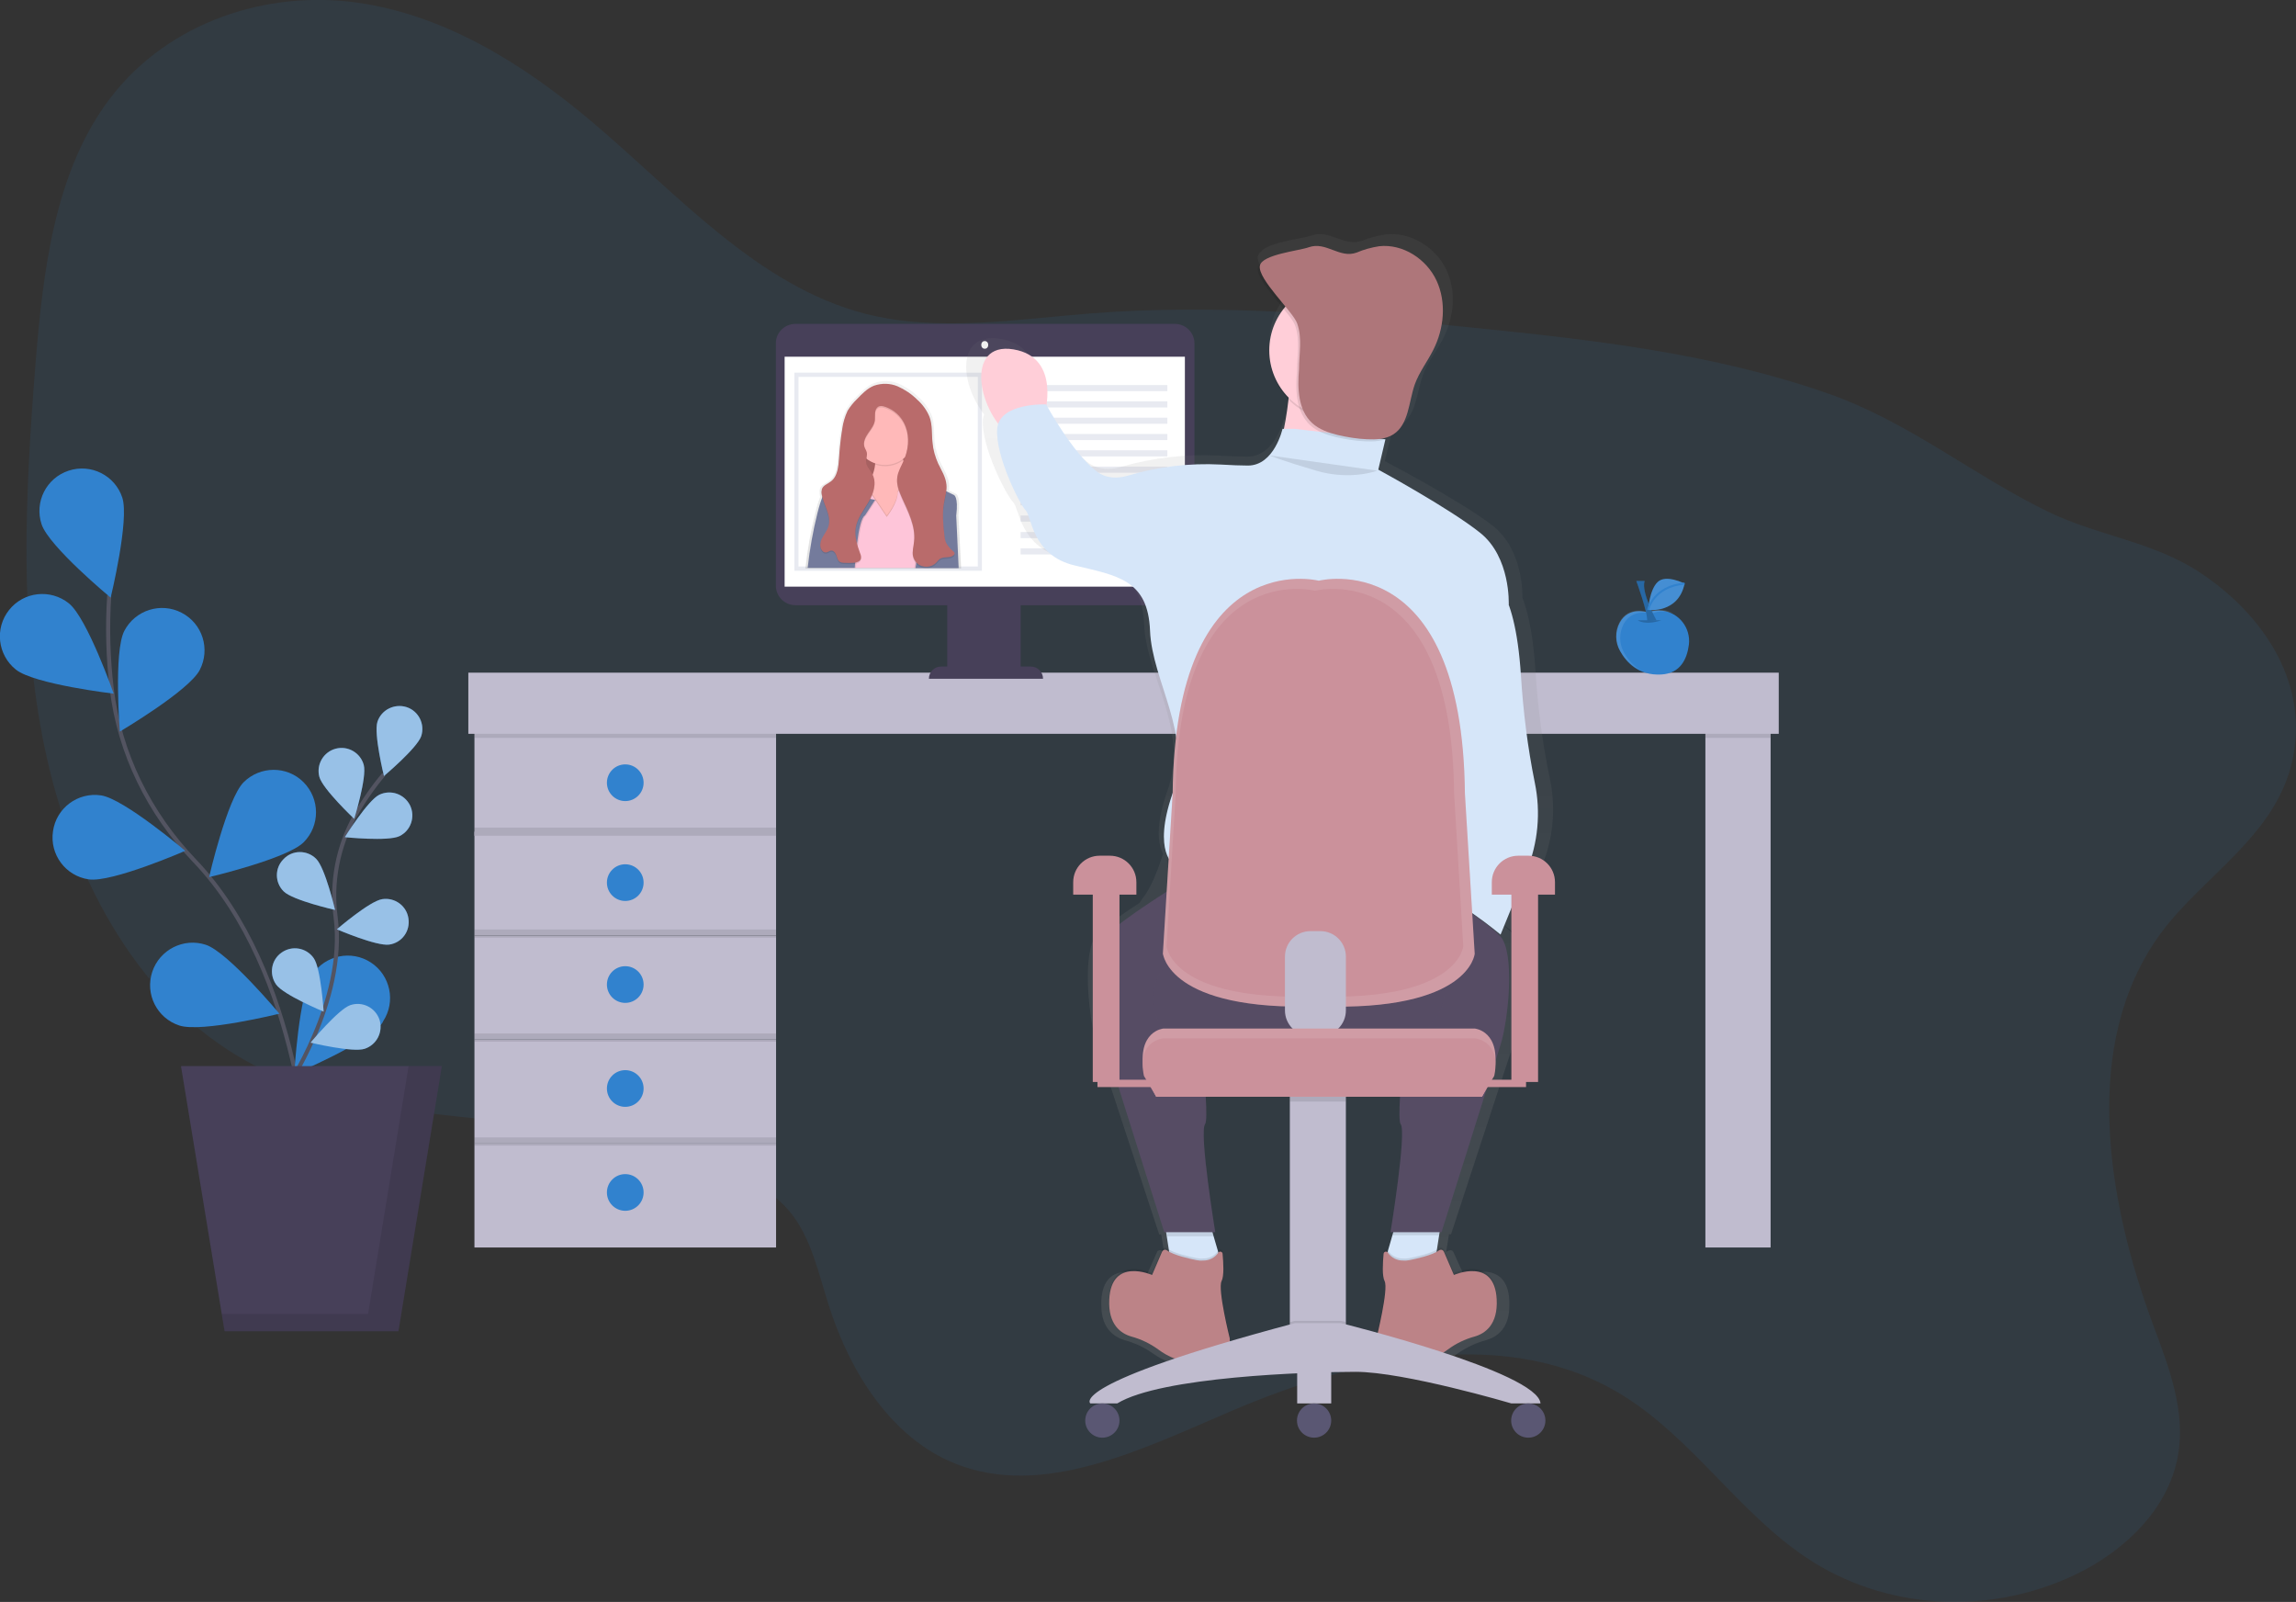 <?xml version="1.0" encoding="utf-8"?>
<!-- Generator: Adobe Illustrator 21.0.0, SVG Export Plug-In . SVG Version: 6.00 Build 0)  -->
<svg version="1.1" id="dafc5a10-31ce-4f4f-9768-af24e79fd7c2"
	 xmlns="http://www.w3.org/2000/svg" xmlns:xlink="http://www.w3.org/1999/xlink" x="0px" y="0px" viewBox="0 0 1126.6 785.9"
	 style="enable-background:new 0 0 1126.6 785.9;" xml:space="preserve">
<rect x="0" y="0" width="1126.6" height="785.9" fill="#333333" stroke="none"/>
<style type="text/css">
	.st0{opacity:0.1;fill:#3182CE;enable-background:new    ;}
	.st1{fill:none;stroke:#535461;stroke-width:2;stroke-miterlimit:10;}
	.st2{fill:#3182CE;}
	.st3{opacity:0.5;fill:#FFFFFF;enable-background:new    ;}
	.st4{fill:#474059;}
	.st5{opacity:0.1;enable-background:new    ;}
	.st6{fill:#C0BCCF;}
	.st7{fill:#FFFFFF;}
	.st8{fill:#E8EAF1;}
	.st9{fill:url(#SVGID_1_);}
	.st10{fill:#B96B6B;}
	.st11{fill:#FFB9B9;}
	.st12{fill:#FEC5D9;}
	.st13{fill:#747B9C;}
	.st14{opacity:0.1;fill:#FFFFFF;enable-background:new    ;}
	.st15{opacity:0.2;enable-background:new    ;}
	.st16{fill:none;stroke:#3182CE;stroke-miterlimit:10;}
	.st17{fill:url(#SVGID_2_);}
	.st18{fill:#D6E6F9;}
	.st19{fill:#5F546F;}
	.st20{fill:#FFCED8;}
	.st21{fill:#BC8387;}
	.st22{fill:#AE767A;}
	.st23{fill:#CB919B;}
	.st24{fill:#5A5773;}
</style>
<title>social networking</title>
<g id="Fleka">
	<path class="st0" d="M1060,458.2c-39.1,53.7-26.2,130.4-3.6,191.5c7.6,20.5,16.2,42.1,12.3,64.3c-4.8,27.2-27.4,47.6-50.8,58.7
		c-42.8,20.2-93.3,17-131.5-8.5c-33-22-56.2-58.6-89.9-79.5c-56.3-35-129.4-19.4-192,7.4c-44.3,18.9-92.9,43.3-136.1,25.8
		c-30.4-12.3-50.9-43.6-61.6-77.1c-5.2-16.2-8.8-33.7-19.2-46.3c-6.2-7.5-14.3-12.8-22.7-17.1c-76.4-40-174.6-15-248.7-59.6
		c-50-30.1-81.1-88.6-94.1-150.1s-9.7-126.4-4.6-190.2C21.2,132.1,27,83.6,54.2,48C83.1,10.3,131.4-4.7,174.6,1.2
		s81.9,29.9,115.8,58.5c42.4,35.8,81.4,80.6,134.1,94.2c35.9,9.2,74.1,2.7,111.4-0.2c62.4-4.8,124.6,0.7,186.4,7
		c59.2,6,118.7,12.7,174.8,32.4c39.7,13.9,71.1,40.2,108.4,58.2c24.3,11.7,51.1,14.4,74,29.6c28.3,18.6,53.8,51.7,45.5,91.3
		C1117.2,410,1080.8,429.7,1060,458.2z"/>
</g>
<g id="cvece">
	<path class="st1" d="M151.6,575.2c0,0-3.3-97.8-56.2-153c-22.2-23.2-36.8-52.6-40.6-84.5c-1.8-15.1-2.2-30.4-1.2-45.6"/>
	<path class="st2" d="M20.4,257.2c3.6,10.9,33.9,36,33.9,36s9.3-38.2,5.7-49.1c-3.6-10.9-15.4-16.8-26.3-13.2
		C22.7,234.5,16.8,246.3,20.4,257.2L20.4,257.2z"/>
	<path class="st2" d="M7.8,328.5c9,7.2,48,11.8,48,11.8s-13-37.1-22-44.3c-9-7.2-22.1-5.8-29.3,3.2S-1.2,321.3,7.8,328.5L7.8,328.5
		L7.8,328.5z"/>
	<path class="st2" d="M43.5,431.4c11.4,1.7,47.4-14,47.4-14s-30-25.5-41.3-27.2c-11.4-1.7-22,6.2-23.6,17.6
		C24.3,419.1,32.1,429.7,43.5,431.4L43.5,431.4L43.5,431.4z"/>
	<path class="st2" d="M88,503.1c10.9,3.6,49.1-5.8,49.1-5.8s-25.2-30.2-36.1-33.8c-10.9-3.6-22.7,2.4-26.3,13.3
		C71.1,487.7,77,499.5,88,503.1L88,503.1z"/>
	<path class="st2" d="M98,328.7c-5.3,10.2-39.2,30.2-39.2,30.2s-3.1-39.2,2.2-49.4c5.3-10.2,17.9-14.2,28.1-8.9
		C99.4,305.9,103.3,318.5,98,328.7z"/>
	<path class="st2" d="M149,413.2c-8.1,8.1-46.4,17.1-46.4,17.1s8.8-38.3,16.9-46.5c8.1-8.1,21.3-8.2,29.4-0.1
		C157.1,391.9,157.1,405.1,149,413.2L149,413.2z"/>
	<path class="st2" d="M187.3,502.2c-6.6,9.4-42.9,24.7-42.9,24.7s2.2-39.3,8.8-48.7c6.3-9.6,19.2-12.3,28.8-6
		c9.6,6.3,12.3,19.2,6,28.8C187.8,501.5,187.6,501.9,187.3,502.2L187.3,502.2z"/>
	<path class="st1" d="M140,534.8c0,0,30-43.6,24.7-84.7c-2.3-17.2,1-34.7,9.5-49.9c4.1-7.2,8.8-14,14.1-20.3"/>
	<path class="st2" d="M185.2,354.1c-1.9,5.9,3.2,26.6,3.2,26.6s16.3-13.7,18.3-19.6c1.9-5.9-1.3-12.3-7.2-14.2
		S187.1,348.2,185.2,354.1L185.2,354.1z"/>
	<path class="st2" d="M156.7,381.1c1.6,6,17.1,20.6,17.1,20.6s6.3-20.3,4.7-26.4c-1.6-6-7.8-9.6-13.8-8
		C158.7,368.9,155.1,375.1,156.7,381.1L156.7,381.1L156.7,381.1z"/>
	<path class="st2" d="M139.2,437.3c4.4,4.4,25.2,9.1,25.2,9.1s-4.8-20.7-9.3-25.1c-4.4-4.4-11.6-4.4-15.9,0.1
		C134.7,425.8,134.8,433,139.2,437.3L139.2,437.3z"/>
	<path class="st2" d="M135.5,483c3.6,5.1,23.3,13.3,23.3,13.3s-1.3-21.3-4.9-26.3c-3.6-5.1-10.6-6.3-15.7-2.7
		C133.1,470.8,131.9,477.9,135.5,483L135.5,483z"/>
	<path class="st2" d="M196,410.2c-5.6,2.7-26.8,0.5-26.8,0.5s11.3-18.1,16.9-20.8c5.6-2.7,12.3-0.4,15.1,5.2
		C203.9,400.7,201.6,407.5,196,410.2L196,410.2z"/>
	<path class="st2" d="M191,463.4c-6.2,0.9-25.7-7.5-25.7-7.5s16.1-13.9,22.3-14.8c6.2-0.9,11.9,3.3,12.8,9.4
		C201.4,456.8,197.2,462.5,191,463.4L191,463.4L191,463.4z"/>
	<path class="st2" d="M179,514.5c-5.9,2-26.6-3-26.6-3s13.6-16.4,19.5-18.4c5.9-2,12.3,1.2,14.3,7.1
		C188.1,506.2,184.9,512.5,179,514.5L179,514.5z"/>
	<path class="st3" d="M185.2,354.1c-1.9,5.9,3.2,26.6,3.2,26.6s16.3-13.7,18.3-19.6c1.9-5.9-1.3-12.3-7.2-14.2
		S187.1,348.2,185.2,354.1L185.2,354.1z"/>
	<path class="st3" d="M156.7,381.1c1.6,6,17.1,20.6,17.1,20.6s6.3-20.3,4.7-26.4c-1.6-6-7.8-9.6-13.8-8
		C158.7,368.9,155.1,375.1,156.7,381.1L156.7,381.1L156.7,381.1z"/>
	<path class="st3" d="M139.2,437.3c4.4,4.4,25.2,9.1,25.2,9.1s-4.8-20.7-9.3-25.1c-4.4-4.4-11.6-4.4-15.9,0.1
		C134.7,425.8,134.8,433,139.2,437.3L139.2,437.3z"/>
	<path class="st3" d="M135.5,483c3.6,5.1,23.3,13.3,23.3,13.3s-1.3-21.3-4.9-26.3c-3.6-5.1-10.6-6.3-15.7-2.7
		C133.1,470.8,131.9,477.9,135.5,483L135.5,483z"/>
	<path class="st3" d="M196,410.2c-5.6,2.7-26.8,0.5-26.8,0.5s11.3-18.1,16.9-20.8c5.6-2.7,12.3-0.4,15.1,5.2
		C203.9,400.7,201.6,407.5,196,410.2L196,410.2z"/>
	<path class="st3" d="M191,463.4c-6.2,0.9-25.7-7.5-25.7-7.5s16.1-13.9,22.3-14.8c6.2-0.9,11.9,3.3,12.8,9.4
		C201.4,456.8,197.2,462.5,191,463.4L191,463.4L191,463.4z"/>
	<path class="st3" d="M179,514.5c-5.9,2-26.6-3-26.6-3s13.6-16.4,19.5-18.4c5.9-2,12.3,1.2,14.3,7.1
		C188.1,506.2,184.9,512.5,179,514.5L179,514.5z"/>
	<polygon class="st4" points="195.5,653.1 110.2,653.1 88.8,523 216.8,523 	"/>
	<polygon class="st5" points="200.5,523 180.6,644.6 108.8,644.6 110.2,653.1 195.5,653.1 216.8,523 	"/>
</g>
<g id="sto_x5F_sa_x5F_sadrzajem">
	<g id="sto">
		<rect x="232.8" y="359" class="st6" width="148" height="51"/>
		<rect x="836.8" y="334" class="st6" width="32" height="278"/>
		<rect x="232.8" y="359" class="st5" width="148" height="3"/>
		<rect x="836.8" y="334" class="st5" width="32" height="28"/>
		<rect x="232.8" y="408" class="st6" width="148" height="51"/>
		<circle class="st2" cx="306.8" cy="433" r="9"/>
		<circle class="st2" cx="306.8" cy="384" r="9"/>
		<rect x="232.8" y="459" class="st6" width="148" height="51"/>
		<circle class="st2" cx="306.8" cy="483" r="9"/>
		<rect x="232.8" y="510" class="st6" width="148" height="51"/>
		<circle class="st2" cx="306.8" cy="534" r="9"/>
		<rect x="232.8" y="561" class="st6" width="148" height="51"/>
		<circle class="st2" cx="306.8" cy="585" r="9"/>
		<rect x="232.8" y="456" class="st5" width="148" height="4"/>
		<rect x="232.8" y="406" class="st5" width="148" height="4"/>
		<rect x="232.8" y="507" class="st5" width="148" height="4"/>
		<rect x="232.8" y="558" class="st5" width="148" height="4"/>
		<rect x="229.8" y="330" class="st6" width="643" height="30"/>
	</g>
	<g id="ekran">
		<path class="st4" d="M390.3,158.9h186.2c5.3,0,9.6,4.3,9.6,9.6v118.8c0,5.3-4.3,9.6-9.6,9.6H390.3c-5.3,0-9.6-4.3-9.6-9.6V168.5
			C380.6,163.2,385,158.9,390.3,158.9z"/>
		<rect x="385" y="175" class="st7" width="196.4" height="112.8"/>
		<ellipse class="st7" cx="483.2" cy="169.2" rx="1.7" ry="1.9"/>
		<rect x="464.8" y="292" class="st4" width="36" height="38"/>
		<path class="st4" d="M461.8,327h44c3.3,0,6,2.7,6,6l0,0l0,0h-56l0,0l0,0C455.8,329.6,458.5,327,461.8,327z"/>
	</g>
	<g id="sadrzaj_x5F_ekrana">
		<rect x="389.8" y="182.8" class="st8" width="92" height="97.2"/>
		<rect x="391.8" y="184.9" class="st7" width="88" height="93"/>
		
			<linearGradient id="SVGID_1_" gradientUnits="userSpaceOnUse" x1="470.06" y1="451.959" x2="470.06" y2="543.949" gradientTransform="matrix(1 0 0 -1 -36.68 730.95)">
			<stop  offset="0" style="stop-color:#808080;stop-opacity:0.25"/>
			<stop  offset="0.54" style="stop-color:#808080;stop-opacity:0.12"/>
			<stop  offset="1" style="stop-color:#808080;stop-opacity:0.1"/>
		</linearGradient>
		<path class="st9" d="M470.3,252.7c1.2-9.7-1.2-10.4-1.2-10.4l-3.5-1.7c0.1-0.6,0.1-1.1,0.1-1.7c0-0.5,0-1,0-1.4
			c-0.4-3.8-2.6-7.2-4.3-10.7c-1.5-3.2-2.4-6.7-2.8-10.2c-0.4-4.4,0-8.9-1.5-13c-1.4-3.3-3.5-6.2-6.2-8.6c-2.9-2.9-6.3-5.2-10-6.8
			c-3.8-1.6-8-1.7-11.9-0.3c-3.4,1.3-6,4-8.6,6.6c-1.9,1.8-3.5,3.7-4.9,5.9c-1.4,2.8-2.4,5.8-2.7,8.9c-0.8,4.9-1.4,9.9-1.7,14.9
			c-0.3,4.2-0.7,8.9-4,11.5c-1.6,1.3-3.9,2-4.7,3.8c-0.2,0.6-0.3,1.2-0.2,1.8c0,0.5,0,1,0.1,1.5c0,0.3,0.1,0.6,0.2,0.9
			c-1,2.5-1.8,5.1-2.4,7.8c-2.3,9-3.9,18.2-4.9,27.4h59.3c0.6,0.1,1.1,0.1,1.7,0h15.4L470.3,252.7z"/>
		<rect x="419" y="212.3" class="st10" width="34" height="25.7"/>
		<rect x="419" y="212.3" class="st5" width="34" height="25.7"/>
		<path class="st11" d="M454.3,239.2l-13.1,18.5l-13.8-1.2c0,0-17.9,1.2-6-12.6c5.7-6.6,7.6-12.1,8-16c0.3-2.3,0-4.6-0.9-6.7
			l14.9-1.8c-0.7,2-0.8,4.2-0.2,6.2C445.1,233.5,454.3,239.2,454.3,239.2z"/>
		<path class="st5" d="M443.3,225.7c-4,3-9.1,3.8-13.8,2.2c0.3-2.3,0-4.6-0.9-6.7l14.9-1.8C442.8,221.5,442.7,223.7,443.3,225.7z"/>
		<circle class="st11" cx="434.2" cy="213.2" r="14.9"/>
		<path class="st5" d="M435.1,252.9c0,0,5.4-6.6,5.4-12c1.5-2.9,4.1-5,7.2-6c5.4-1.8,4.8,0,4.8,0l3.6,14.3l-1.2,25.7l0.6,3h-44.2
			l3-12l-0.6-10.1l2.4-15.5l7.2-4.2l5.4,7.2L435.1,252.9z"/>
		<path class="st12" d="M435.1,253.6c0,0,5.4-6.6,5.4-12c1.5-2.9,4.1-5,7.2-6c5.4-1.8,4.8,0,4.8,0l3.6,14.3l-1.2,25.7l0.6,3h-44.2
			l3-12l-0.6-10.2L416,241l7.2-4.2l5.4,7.2L435.1,253.6z"/>
		<path class="st5" d="M426.8,235l-18.5,3c0,0-3-0.6-6.6,13.7c-2.2,8.8-3.8,17.8-4.8,26.9H420c0,0,1.4-23.9,5-25.7l5-7.7
			c0,0-8-0.6-6.8-4.8S426.8,235,426.8,235z"/>
		<path class="st13" d="M426.2,235l-18.5,3c0,0-3-0.6-6.6,13.7c-2.2,8.8-3.8,17.8-4.8,26.9h23.1c0,0,1.4-23.9,5-25.7l5-7.7
			c0,0-8-0.6-6.8-4.8S426.2,235,426.2,235z"/>
		<path class="st5" d="M447.7,233.2l19.7,9.6c0,0,2.4,0.6,1.2,10.2l1.2,25.7h-21.2c1.6-8.1,1.9-16.3,0.9-24.5
			C448.4,247.2,447.8,240.3,447.7,233.2z"/>
		<path class="st13" d="M448.3,233.2l19.7,9.6c0,0,2.4,0.6,1.2,10.2l1.2,25.7h-21.2c1.6-8.1,1.9-16.3,0.9-24.5
			C449,247.2,448.5,240.3,448.3,233.2z"/>
		<path class="st5" d="M429.3,206.7c-0.3,2.4-1.9,4.4-3.3,6.4s-2.6,4.5-1.8,6.8c0.3,0.9,0.9,1.7,1.1,2.6c0.4,1.6-0.5,3.3-0.3,4.9
			c0.2,2.2,2.1,3.9,3.1,5.9c2.2,4.2,0.5,9.4-1.9,13.5s-5.5,8-6.3,12.6c-0.7,4.3,0.7,8.7,2.2,12.8c0.4,0.8,0.5,1.7,0.3,2.6
			c-0.5,1.4-2.2,1.8-3.6,1.9c-1.6,0.1-3.2,0.1-4.8,0c-0.6,0-1.2-0.1-1.8-0.4c-1.1-0.6-1.4-2-1.8-3.2s-1.3-2.5-2.6-2.4
			c-0.8,0.1-1.5,0.8-2.3,0.9c-0.8,0.1-1.5-0.2-2-0.8c-1.5-1.6-1.1-4.2-0.1-6.2s2.5-3.7,3.1-5.8c1.6-5.2-2.4-10.4-3.3-15.7
			c-0.2-0.9-0.1-1.8,0.1-2.6c0.7-1.9,2.9-2.5,4.5-3.8c3.2-2.5,3.6-7.2,3.9-11.2c0.3-4.9,0.8-9.8,1.6-14.6c0.4-3,1.3-6,2.6-8.8
			c1.3-2.1,2.9-4.1,4.7-5.8c2.5-2.6,5-5.2,8.3-6.5c3.8-1.3,7.9-1.2,11.5,0.3c3.6,1.6,6.9,3.9,9.7,6.7c2.6,2.3,4.7,5.2,6,8.4
			c1.5,4,1,8.5,1.5,12.8c0.3,3.5,1.3,6.8,2.7,10c1.6,3.4,3.8,6.7,4.1,10.5c0.3,3-0.7,6-1.2,9c-0.9,5.2-0.4,10.5,0.2,15.7
			c0.1,1.3,0.3,2.5,0.8,3.7c0.9,1.7,2.1,3.1,3.6,4.3c0.3,0.2,0.6,0.6,0.6,1c0,0.3-0.2,0.7-0.5,0.9c-1.8,1.6-4.9,0.4-6.9,1.9
			c-0.5,0.5-1,1-1.5,1.6c-2.5,2.7-6.8,2.9-9.5,0.4c-1-0.9-1.7-2.2-2-3.5c-0.5-2.3,0.3-4.7,0.5-7.1c0.9-7.5-2.9-14.7-6-21.6
			c-1.4-3.2-2.8-6.7-2.2-10.2c0.4-2.8,2-5.3,3.1-7.9c2.3-5.2,3-11.3,1-16.6c-1.5-4.1-4.5-7.4-8.5-9.2c-1.4-0.6-3.4-1.5-4.9-0.7
			C428.8,201.6,429.5,204.5,429.3,206.7z"/>
		<path class="st10" d="M429.3,206.1c-0.3,2.4-1.9,4.4-3.3,6.4s-2.6,4.5-1.8,6.8c0.3,0.9,0.9,1.7,1.1,2.6c0.4,1.6-0.5,3.3-0.3,4.9
			c0.2,2.2,2.1,3.9,3.1,5.9c2.2,4.2,0.5,9.4-1.9,13.5s-5.5,8-6.3,12.6c-0.7,4.3,0.7,8.7,2.2,12.8c0.4,0.8,0.5,1.7,0.3,2.6
			c-0.5,1.4-2.2,1.8-3.6,1.9c-1.6,0.1-3.2,0.1-4.8,0c-0.6,0-1.2-0.1-1.8-0.4c-1.1-0.6-1.4-2-1.8-3.2s-1.3-2.5-2.6-2.4
			c-0.8,0.1-1.5,0.8-2.3,0.9c-0.8,0.1-1.5-0.2-2-0.8c-1.5-1.6-1.1-4.2-0.1-6.2s2.5-3.7,3.1-5.8c1.6-5.2-2.4-10.4-3.3-15.7
			c-0.2-0.9-0.1-1.8,0.1-2.6c0.7-1.9,2.9-2.5,4.5-3.8c3.2-2.5,3.6-7.2,3.9-11.2c0.3-4.9,0.8-9.8,1.6-14.6c0.4-3,1.3-6,2.6-8.8
			c1.3-2.1,2.9-4.1,4.7-5.8c2.5-2.6,5-5.2,8.3-6.5c3.8-1.3,7.9-1.2,11.5,0.3c3.6,1.6,6.9,3.8,9.7,6.6c2.6,2.3,4.7,5.2,6,8.4
			c1.5,4,1,8.5,1.5,12.8c0.3,3.5,1.3,6.8,2.7,10c1.6,3.4,3.8,6.7,4.1,10.5c0.3,3-0.7,6-1.2,9c-0.9,5.2-0.4,10.5,0.2,15.7
			c0.1,1.3,0.3,2.5,0.8,3.7c0.9,1.7,2.1,3.1,3.6,4.3c0.3,0.2,0.6,0.6,0.6,1c0,0.3-0.2,0.7-0.5,0.9c-1.8,1.6-4.9,0.4-6.9,1.9
			c-0.5,0.5-1,1-1.5,1.6c-2.5,2.7-6.8,2.9-9.5,0.4c-1-0.9-1.7-2.2-2-3.5c-0.5-2.3,0.3-4.7,0.5-7.1c0.9-7.5-2.9-14.7-6-21.6
			c-1.4-3.2-2.8-6.7-2.2-10.2c0.4-2.8,2-5.3,3.1-7.9c2.3-5.2,3-11.3,1-16.6c-1.5-4.1-4.5-7.4-8.5-9.2c-1.4-0.6-3.4-1.5-4.9-0.7
			C428.8,200.9,429.5,203.9,429.3,206.1z"/>
		<rect x="500.8" y="188.9" class="st8" width="72" height="3"/>
		<rect x="500.8" y="196.9" class="st8" width="72" height="3"/>
		<rect x="500.8" y="204.9" class="st8" width="72" height="3"/>
		<rect x="500.8" y="212.9" class="st8" width="72" height="3"/>
		<rect x="500.8" y="220.9" class="st8" width="72" height="3"/>
		<rect x="500.8" y="228.9" class="st8" width="72" height="3"/>
		<rect x="500.8" y="236.9" class="st8" width="72" height="3"/>
		<rect x="500.8" y="244.9" class="st8" width="72" height="3"/>
		<rect x="500.8" y="252.9" class="st8" width="72" height="3"/>
		<rect x="500.8" y="261" class="st8" width="72" height="3"/>
		<rect x="500.8" y="269" class="st8" width="72" height="3"/>
	</g>
	<g id="jabuka">
		<path class="st2" d="M808.3,300.4c0,0-9.1-3.1-13.5,5c-2.4,4.4-2.3,9.8,0.2,14.1c2.9,5.2,8.8,12,20.1,11.4
			c9.6-0.5,12.7-7.8,13.6-14.6c1-8.2-4.8-15.7-13-16.7c-2.3-0.3-4.7,0-6.9,0.7L808.3,300.4z"/>
		<path class="st14" d="M796.9,320.2c-2.5-4.4-2.5-9.7-0.2-14.1c4.4-8,13.5-5,13.5-5l0.5-0.2c3.5-1.3,7.3-1.2,10.7,0.2
			c-3.8-2.3-8.5-2.7-12.7-1.2l-0.5,0.2c0,0-9.1-3.1-13.5,5c-2.4,4.4-2.3,9.8,0.2,14.1c2.3,4.3,5.9,7.7,10.3,9.8
			C801.8,326.9,798.9,323.9,796.9,320.2z"/>
		<path class="st15" d="M803.6,304.3c0,0,3.4,2.7,11.6,0"/>
		<path class="st2" d="M802.9,285c0,0,5.8,15.7,5.3,19.8l4.6-0.5c0,0-7.7-13.8-5.8-19.3L802.9,285z"/>
		<path class="st15" d="M802.9,285c0,0,5.8,15.7,5.3,19.8l4.6-0.5c0,0-7.7-13.8-5.8-19.3L802.9,285z"/>
		<path class="st2" d="M826.6,286.3c0,0-9.1-4.7-13.2-0.8s-4.7,13.7-4.7,13.7S823.5,301.2,826.6,286.3z"/>
		<path class="st14" d="M826.6,286.3c0,0-9.1-4.7-13.2-0.8s-4.7,13.7-4.7,13.7S823.5,301.2,826.6,286.3z"/>
		<path class="st16" d="M808.7,299.2c0,0,2.4-11.5,17.9-12.9"/>
	</g>
</g>
<g id="covek_x5F_i_x5F_stolica">
	
		<linearGradient id="SVGID_2_" gradientUnits="userSpaceOnUse" x1="654.769" y1="61" x2="654.769" y2="615.931" gradientTransform="matrix(1 0 0 -1 -36.68 730.95)">
		<stop  offset="0" style="stop-color:#808080;stop-opacity:0.25"/>
		<stop  offset="0.54" style="stop-color:#808080;stop-opacity:0.12"/>
		<stop  offset="1" style="stop-color:#808080;stop-opacity:0.1"/>
	</linearGradient>
	<path class="st17" d="M756.2,425.8c5.9-13.8,7.4-29.1,4.3-43.8c-3.7-17.6-6-35.4-7.1-53.3c-1.1-17.1-3.6-28.3-6.4-35.5l0,0
		c0,0,1-23.3-14.8-35.5c-15.8-12.2-52.7-31.5-52.7-31.5l3.7-15.1H683c1.1-0.4,2.2-0.8,3.2-1.5c1.1-0.7,2-1.5,2.8-2.4
		c6.2-5.5,6.3-15.5,9.3-23.5c2.3-6.1,6.5-11.4,9.6-17.2c5.6-10.6,6.9-23.6,1.7-34.4s-17.5-18.5-29.7-17.1c-4,0.6-7.8,1.6-11.6,3.1
		c-8.9,3.1-15.9-5.7-24.7-2.6c-4.5,1.6-21.1,3.3-24.7,7.8c-0.8,0.5-1.4,1.4-1.7,2.3c-0.9,4.4,7.2,13.3,13.2,20.4
		c-4.8,5.8-7.4,13.1-7.4,20.7c0,0.2,0,0.3,0,0.5s0,0.3,0,0.5c0,8.8,3.6,17.3,10,23.4c-0.5,4.5-1.3,9.5-2.4,14.6h-0.7
		c0,0-4.2,18.3-17.9,18.3c-3.7,0-8.7-0.2-14-0.5c-16.1-0.8-32.3,1-47.8,5.5c-5.3,1.5-11.2,1.6-16.1-1.9
		c-11.8-8.5-24.4-30.1-26.2-33.1c1.3-8.8,1.1-24.8-17.1-27.8c-21.4-3.4-20.2,21.3-7.9,37.1c-0.3,0.8-0.5,1.6-0.6,2.4
		c-1,13.2,11.6,37.5,14.8,40.6s3.2,22.3,25.3,27.4s38,7.1,39,32.5s22.1,51.7,11.6,81.2c-6.3,17.7-4.7,26.9-2.3,31.5
		c-0.2,0.6-0.4,1.2-0.6,1.8c-2.4,7.3-5.4,14.6-8.7,19c-0.8,1-1.5,2.1-2.2,3.2c-8.6,5.6-17.5,11.8-21,15.6c-7.4,8.1-4.2,40.6,0,53.8
		s30.6,93.3,30.6,93.3h1l0.3,2l1.1,6.6c-0.3-0.2-0.7-0.4-1-0.6c-0.8-0.5-1.8-0.4-2.4,0.4c-0.1,0.1-0.1,0.2-0.1,0.3l-5.1,11.5
		c0,0-21.1-9.1-22.2,12.2c0,0.8,0,1.7,0,2.4c0,11.3,6.2,15.5,11.5,17.1c4.9,1.3,9.6,3.5,13.7,6.4c5.1,3.6,12.8,7.4,21.6,5.3
		c1.8-0.4,3.6-0.6,5.4-0.5c3.8,0.1,10.2-1,10-9.5c0-0.7,0-1.3,0-2c0,0-4.5-17.1-4.6-25c0-0.8,0.1-1.6,0.4-2.3c0.8-1.4,1-4.2,0.9-7.1
		c0-2.5-0.1-5.1-0.4-7.6c-0.1-0.6-0.7-1.1-1.3-1c-0.3,0-0.6,0.2-0.8,0.5l-0.2,0.2c-0.7-2.3-1.5-4.9-2.2-7.4l-0.6-2h1.4
		c0,0-8.4-49.8-5.3-53.8c2.1-2.7-1.3-34.4-3.8-56c25.7,1.6,66.6-2.9,94.6-4.3c5.4-0.3,10.6-1.7,15.3-4.3
		c-2.5,20.5-7.2,61.5-4.9,64.6c3.2,4.1-5.3,53.8-5.3,53.8h1.3l-0.5,1.5h0.2c-0.8,2.6-1.6,5.5-2.4,7.9l-0.2-0.2
		c-0.4-0.5-1.1-0.7-1.6-0.3c-0.3,0.2-0.5,0.5-0.5,0.8c-0.3,2.5-0.4,5.1-0.4,7.6c0,2.9,0.2,5.6,0.9,7.1c0.3,0.7,0.4,1.5,0.4,2.3
		c-0.2,7.9-4.6,25-4.6,25c0,0.7,0,1.3,0,2c-0.2,8.5,6.2,9.6,10,9.5c1.8-0.1,3.6,0.1,5.4,0.5c8.8,2,16.5-1.7,21.6-5.3
		c4.2-2.9,8.8-5.1,13.7-6.4c5.3-1.5,11.6-5.7,11.5-17.1c0-0.8,0-1.6,0-2.4c-1.1-21.3-22.2-12.2-22.2-12.2l-5.2-11.5
		c-0.4-0.9-1.4-1.2-2.3-0.8c-0.1,0-0.2,0.1-0.3,0.1c-0.3,0.2-0.7,0.4-1,0.6l1.4-8.7h1c0,0,26.3-80.2,30.6-93.3s7.4-45.7,0-53.8
		c-3.5-3.8-12.6-10.2-21.3-15.8c7.4,4.4,14.5,9.4,21.3,14.8L756.2,425.8z M710.7,436l-3.3-2c-0.7-1.2-1.5-2.3-2.5-3.3
		c-0.9-0.9-1.8-1.9-2.6-2.9c-2.1-6.2-9.7-32,0.5-45.3c7.4-9.7,7.9-28.4,7.3-40.7c5,24.5,12,59,12.7,66.1
		C723.5,416.7,714.5,430.6,710.7,436z"/>
	<path class="st18" d="M707.3,598.5l-4,26l-24-5c0,0,5-17,6-21s1,0,1,0H707.3z"/>
	<path class="st18" d="M599.3,619.5l-24,5l-2.8-18l-1.2-8h21c0,0,0-4,1,0c0.4,1.4,1.2,4.6,2.2,8
		C597.3,612.5,599.3,619.5,599.3,619.5z"/>
	<path class="st5" d="M595.6,606.5h-23l-1.2-8h21c0,0,0-4,1,0C593.7,599.9,594.6,603,595.6,606.5z"/>
	<path class="st5" d="M683.1,606h23l1.2-8h-21c0,0,0-4-1,0C685,599.4,684.1,602.5,683.1,606z"/>
	<path class="st18" d="M730.3,283.5c0,0,13,1,16,48c1.1,17.6,3.3,35.2,6.8,52.5c3,14.5,1.6,29.5-4,43.2l-12.8,31.3c0,0-24-20-32-19
		c0,0,14-19,13-30s-17-90-17-90L730.3,283.5z"/>
	<path class="st19" d="M580.3,432.5c0,0-31,19-38,27s-4,40,0,53s29,92,29,92h25c0,0-8-49-5-53s-6-75-6-75L580.3,432.5z"/>
	<path class="st19" d="M698.3,432.5c0,0,31,19,38,27s4,40,0,53s-29,92-29,92h-25c0,0,8-49,5-53s6-75,6-75L698.3,432.5z"/>
	<path class="st5" d="M580.3,432.5c0,0-31,19-38,27s-4,40,0,53s29,92,29,92h25c0,0-8-49-5-53s-6-75-6-75L580.3,432.5z"/>
	<path class="st5" d="M698.3,432.5c0,0,31,19,38,27s4,40,0,53s-29,92-29,92h-25c0,0,8-49,5-53s6-75,6-75L698.3,432.5z"/>
	<path class="st20" d="M633.3,179.4c0,0,0,39-14,59s64,3,64,3c-3.6-2.6-6.2-6.3-7.5-10.5c-4.1-14.7-5.7-40.5,0.5-51.5
		C685.3,163.4,633.3,179.4,633.3,179.4z"/>
	<circle class="st5" cx="655.8" cy="172.9" r="33"/>
	<circle class="st20" cx="655.8" cy="171.9" r="33"/>
	<path class="st19" d="M679.4,512.3c-35.8,1.6-95.3,8.2-104.3-1.6c-14.5-15.9-9.4-30.3-1.9-39c2.9-3.4,5.6-9.2,7.7-14.9
		c0.7-1.9,1.4-3.9,2-5.7c2.3-7.1,10-12,18.7-12h72.2c8.8,0,16.5,5,18.7,12.1c1,3.3,2.6,6.5,4.6,9.4c1.1,1.5,2.3,2.8,3.7,4
		c3.6,3.1,6,9.8,7.5,17.1C711.6,497.1,698,511.5,679.4,512.3z"/>
	<path class="st5" d="M679.4,512.3c-35.8,1.6-95.3,8.2-104.3-1.6c-14.5-15.9-9.4-30.3-1.9-39c2.9-3.4,5.6-9.2,7.7-14.9
		c0.7-1.9,1.4-3.9,2-5.7c2.3-7.1,10-12,18.7-12h72.2c8.8,0,16.5,5,18.7,12.1c1,3.3,2.6,6.5,4.6,9.4c1.1,1.5,2.3,2.8,3.7,4
		c3.6,3.1,6,9.8,7.5,17.1C711.6,497.1,698,511.5,679.4,512.3z"/>
	<path class="st5" d="M587.1,617.2c-3.1-0.6-11.3-2.4-14.5-4.8c-0.7-0.5-1.7-0.4-2.2,0.4c-0.1,0.1-0.1,0.2-0.2,0.3l-4.9,11.4
		c0,0-20-9-21,12c-0.6,12.3,5.6,16.7,10.9,18.2c4.7,1.3,9.1,3.4,13.1,6.3c4.8,3.6,12.1,7.3,20.5,5.3c1.7-0.4,3.4-0.6,5.1-0.5
		c3.7,0.1,10.2-1,9.5-10.3c0,0-6-24-4-28c1.3-2.5,0.9-9,0.5-13.5c-0.1-0.6-0.6-1-1.2-1c-0.3,0-0.6,0.2-0.8,0.4
		c-1.7,2.6-4.6,4.1-7.7,4C589.1,617.5,588.1,617.4,587.1,617.2z"/>
	<path class="st21" d="M587.1,618.2c-3.1-0.6-11.3-2.4-14.5-4.8c-0.7-0.5-1.7-0.4-2.2,0.4c-0.1,0.1-0.1,0.2-0.2,0.3l-4.9,11.4
		c0,0-20-9-21,12c-0.6,12.3,5.6,16.7,10.9,18.2c4.7,1.3,9.1,3.4,13.1,6.3c4.8,3.6,12.1,7.3,20.5,5.3c1.7-0.4,3.4-0.6,5.1-0.5
		c3.7,0.1,10.2-1,9.5-10.3c0,0-6-24-4-28c1.3-2.5,0.9-9,0.5-13.5c-0.1-0.6-0.6-1-1.2-1c-0.3,0-0.6,0.2-0.8,0.4
		c-1.7,2.6-4.6,4.1-7.7,4C589.1,618.5,588.1,618.4,587.1,618.2z"/>
	<path class="st5" d="M691.6,617.2c3.1-0.6,11.3-2.4,14.5-4.8c0.7-0.5,1.7-0.4,2.2,0.4c0.1,0.1,0.1,0.2,0.2,0.3l4.9,11.4
		c0,0,20-9,21,12c0.6,12.3-5.6,16.7-10.9,18.2c-4.7,1.3-9.1,3.4-13,6.3c-4.8,3.6-12.1,7.3-20.5,5.3c-1.7-0.4-3.4-0.6-5.1-0.5
		c-3.7,0.1-10.2-1-9.5-10.3c0,0,6-24,4-28c-1.3-2.5-0.9-9-0.5-13.5c0.1-0.6,0.6-1,1.2-1c0.3,0,0.6,0.2,0.8,0.4
		c1.7,2.6,4.6,4.1,7.7,4C689.6,617.5,690.6,617.4,691.6,617.2z"/>
	<path class="st21" d="M691.6,618.2c3.1-0.6,11.3-2.4,14.5-4.8c0.7-0.5,1.7-0.4,2.2,0.4c0.1,0.1,0.1,0.2,0.2,0.3l4.9,11.4
		c0,0,20-9,21,12c0.6,12.3-5.6,16.7-10.9,18.2c-4.7,1.3-9.1,3.4-13,6.3c-4.8,3.6-12.1,7.3-20.5,5.3c-1.7-0.4-3.4-0.6-5.1-0.5
		c-3.7,0.1-10.2-1-9.5-10.3c0,0,6-24,4-28c-1.3-2.5-0.9-9-0.5-13.5c0.1-0.6,0.6-1,1.2-1c0.3,0,0.6,0.2,0.8,0.4
		c1.7,2.6,4.6,4.1,7.7,4C689.6,618.5,690.6,618.4,691.6,618.2z"/>
	<path class="st20" d="M512.3,204.4c0,0,9-29-15-33s-18,31,0,44S512.3,204.4,512.3,204.4z"/>
	<path class="st5" d="M698.3,433.5c-28,46-122-6-122-6s-2.2-1.2-3.8-5.2c0.8-2.4,1.5-4.9,2.1-7.2c2.5-9,10.6-15.2,19.9-15.1h77
		c9.3,0,17.5,6.2,19.9,15.2c1.1,4.1,2.7,8.1,4.9,11.7C697.4,431,698.3,433.5,698.3,433.5z"/>
	<path class="st18" d="M635.3,210.4h-6c0,0-4,18-17,18c-3.5,0-8.2-0.2-13.3-0.5c-15.3-0.8-30.7,1-45.4,5.4
		c-5.1,1.5-10.6,1.6-15.3-1.9c-12-9-25-33-25-33s-23-1-24,12s11,37,14,40s3,22,24,27s36,7,37,32s21,51,11,80s1,35,1,35s94,52,122,6
		c0,0-11-31,0-46s6-52,6-52l36-36c0,0,1-23-14-35c-15-12-50-31-50-31l3.5-14.9L635.3,210.4z"/>
	<path class="st5" d="M636.4,182.1c-0.8,9.4-0.5,20.1,6.5,26.5c3.4,3.1,8,4.7,12.5,5.8c4.7,1.1,9.6,1.9,14.4,2.1
		c4.4,0.2,9.2,0,12.9-2.4c7.6-4.9,7.5-15.9,10.5-24.5c2.2-6.1,6.2-11.2,9.1-17c5.3-10.4,6.5-23.3,1.6-33.9s-16.5-18.2-28.2-16.9
		c-3.8,0.6-7.5,1.6-11,3.1c-8.4,3.1-15-5.6-23.5-2.6c-4.6,1.7-22.9,3.5-24,9c-1.3,6.5,16.4,22.7,18.3,28.4
		C638.1,167.2,636.4,174.6,636.4,182.1z"/>
	<path class="st22" d="M637.4,181.1c-0.8,9.4-0.5,20.1,6.5,26.5c3.4,3.1,8,4.7,12.5,5.8c4.7,1.1,9.6,1.9,14.4,2.1
		c4.4,0.2,9.2,0,12.9-2.4c7.6-4.9,7.5-15.9,10.5-24.5c2.2-6.1,6.2-11.2,9.1-17c5.3-10.4,6.5-23.3,1.6-33.9s-16.5-18.2-28.2-16.9
		c-3.8,0.6-7.5,1.6-11,3.1c-8.4,3.1-15-5.6-23.5-2.6c-4.6,1.7-22.9,3.5-24,9c-1.3,6.5,16.4,22.7,18.3,28.4
		C639.1,166.2,637.4,173.6,637.4,181.1z"/>
	<path class="st5" d="M622.8,223.4c0,0,6,2.5,23,7.5s30,0,30,0"/>
	<path class="st5" d="M577.8,366.4c0,0,28,1.6,37,13.6s12,16,23,16s46,2,51,4"/>
	<rect x="636.5" y="669.4" class="st6" width="16.7" height="19.1"/>
	<rect x="741.6" y="434.1" class="st23" width="13.1" height="96.7"/>
	<rect x="720.1" y="529.7" class="st23" width="28.7" height="3.6"/>
	<rect x="536.2" y="434.1" class="st23" width="13.1" height="96.7"/>
	<rect x="538.5" y="529.7" class="st23" width="28.7" height="3.6"/>
	<rect x="632.9" y="535.6" class="st6" width="27.5" height="117"/>
	<path class="st23" d="M647.2,493.7c74,2.6,76.4-25.8,76.4-25.8l-4.8-78.6c-1.2-122.4-71.7-104.4-71.7-104.4s-70.5-18-71.7,104.4
		l-4.8,78.6C570.8,467.9,573.2,496.2,647.2,493.7z"/>
	<path class="st14" d="M647.2,493.7c74,2.6,76.4-25.8,76.4-25.8l-4.8-78.6c-1.2-122.4-71.7-104.4-71.7-104.4s-70.5-18-71.7,104.4
		l-4.8,78.6C570.8,467.9,573.2,496.2,647.2,493.7z"/>
	<path class="st23" d="M645.2,488.8c70.6,2.5,72.8-24.6,72.8-24.6l-4.5-74.9c-1.1-116.7-68.3-99.5-68.3-99.5s-67.2-17.2-68.3,99.5
		l-4.5,74.9C572.4,464.2,574.7,491.2,645.2,488.8z"/>
	<path class="st6" d="M643,456.8h4.9c6.9,0,12.5,5.6,12.5,12.5v26.4c0,6.9-5.6,12.5-12.5,12.5H643c-6.9,0-12.5-5.6-12.5-12.5v-26.4
		C630.5,462.4,636.1,456.8,643,456.8z"/>
	<path class="st5" d="M660.3,648.5v4.2h-27.4v-4.1l2.4-0.6H658L660.3,648.5z"/>
	<path class="st6" d="M535,688.5c0,0-12-9.5,100.4-39.4H658c0,0,96.7,23.9,97.9,39.4h-14.3c0,0-52.5-15.5-76.4-15.5
		s-95.5,2.4-117,15.5L535,688.5z"/>
	<path class="st23" d="M539.6,419.8h5c7.2,0,13,5.8,13,13l0,0v6.1l0,0h-31l0,0v-6.1C526.6,425.6,532.4,419.8,539.6,419.8
		L539.6,419.8z"/>
	<path class="st23" d="M745,419.8h5c7.2,0,13,5.8,13,13l0,0v6.1l0,0h-31l0,0v-6.1C732,425.6,737.8,419.8,745,419.8L745,419.8z"/>
	<circle class="st24" cx="540.9" cy="696.9" r="8.4"/>
	<circle class="st24" cx="644.8" cy="696.9" r="8.4"/>
	<circle class="st24" cx="749.9" cy="696.9" r="8.4"/>
	<rect x="632.9" y="535.6" class="st5" width="27.5" height="4.8"/>
	<path class="st23" d="M647.2,538h80l6-11.9c3.6-20.3-9.5-21.5-9.5-21.5H570.8c0,0-13.1,1.2-9.5,21.5l6,11.9H647.2z"/>
	<path class="st14" d="M647.2,538h80l6-11.9c3.6-20.3-9.5-21.5-9.5-21.5H570.8c0,0-13.1,1.2-9.5,21.5l6,11.9H647.2z"/>
	<path class="st23" d="M647.2,538h80l6-10.2c3.6-17.4-9.5-18.4-9.5-18.4H570.8c0,0-13.1,1-9.5,18.4l6,10.2H647.2z"/>
</g>
</svg>
